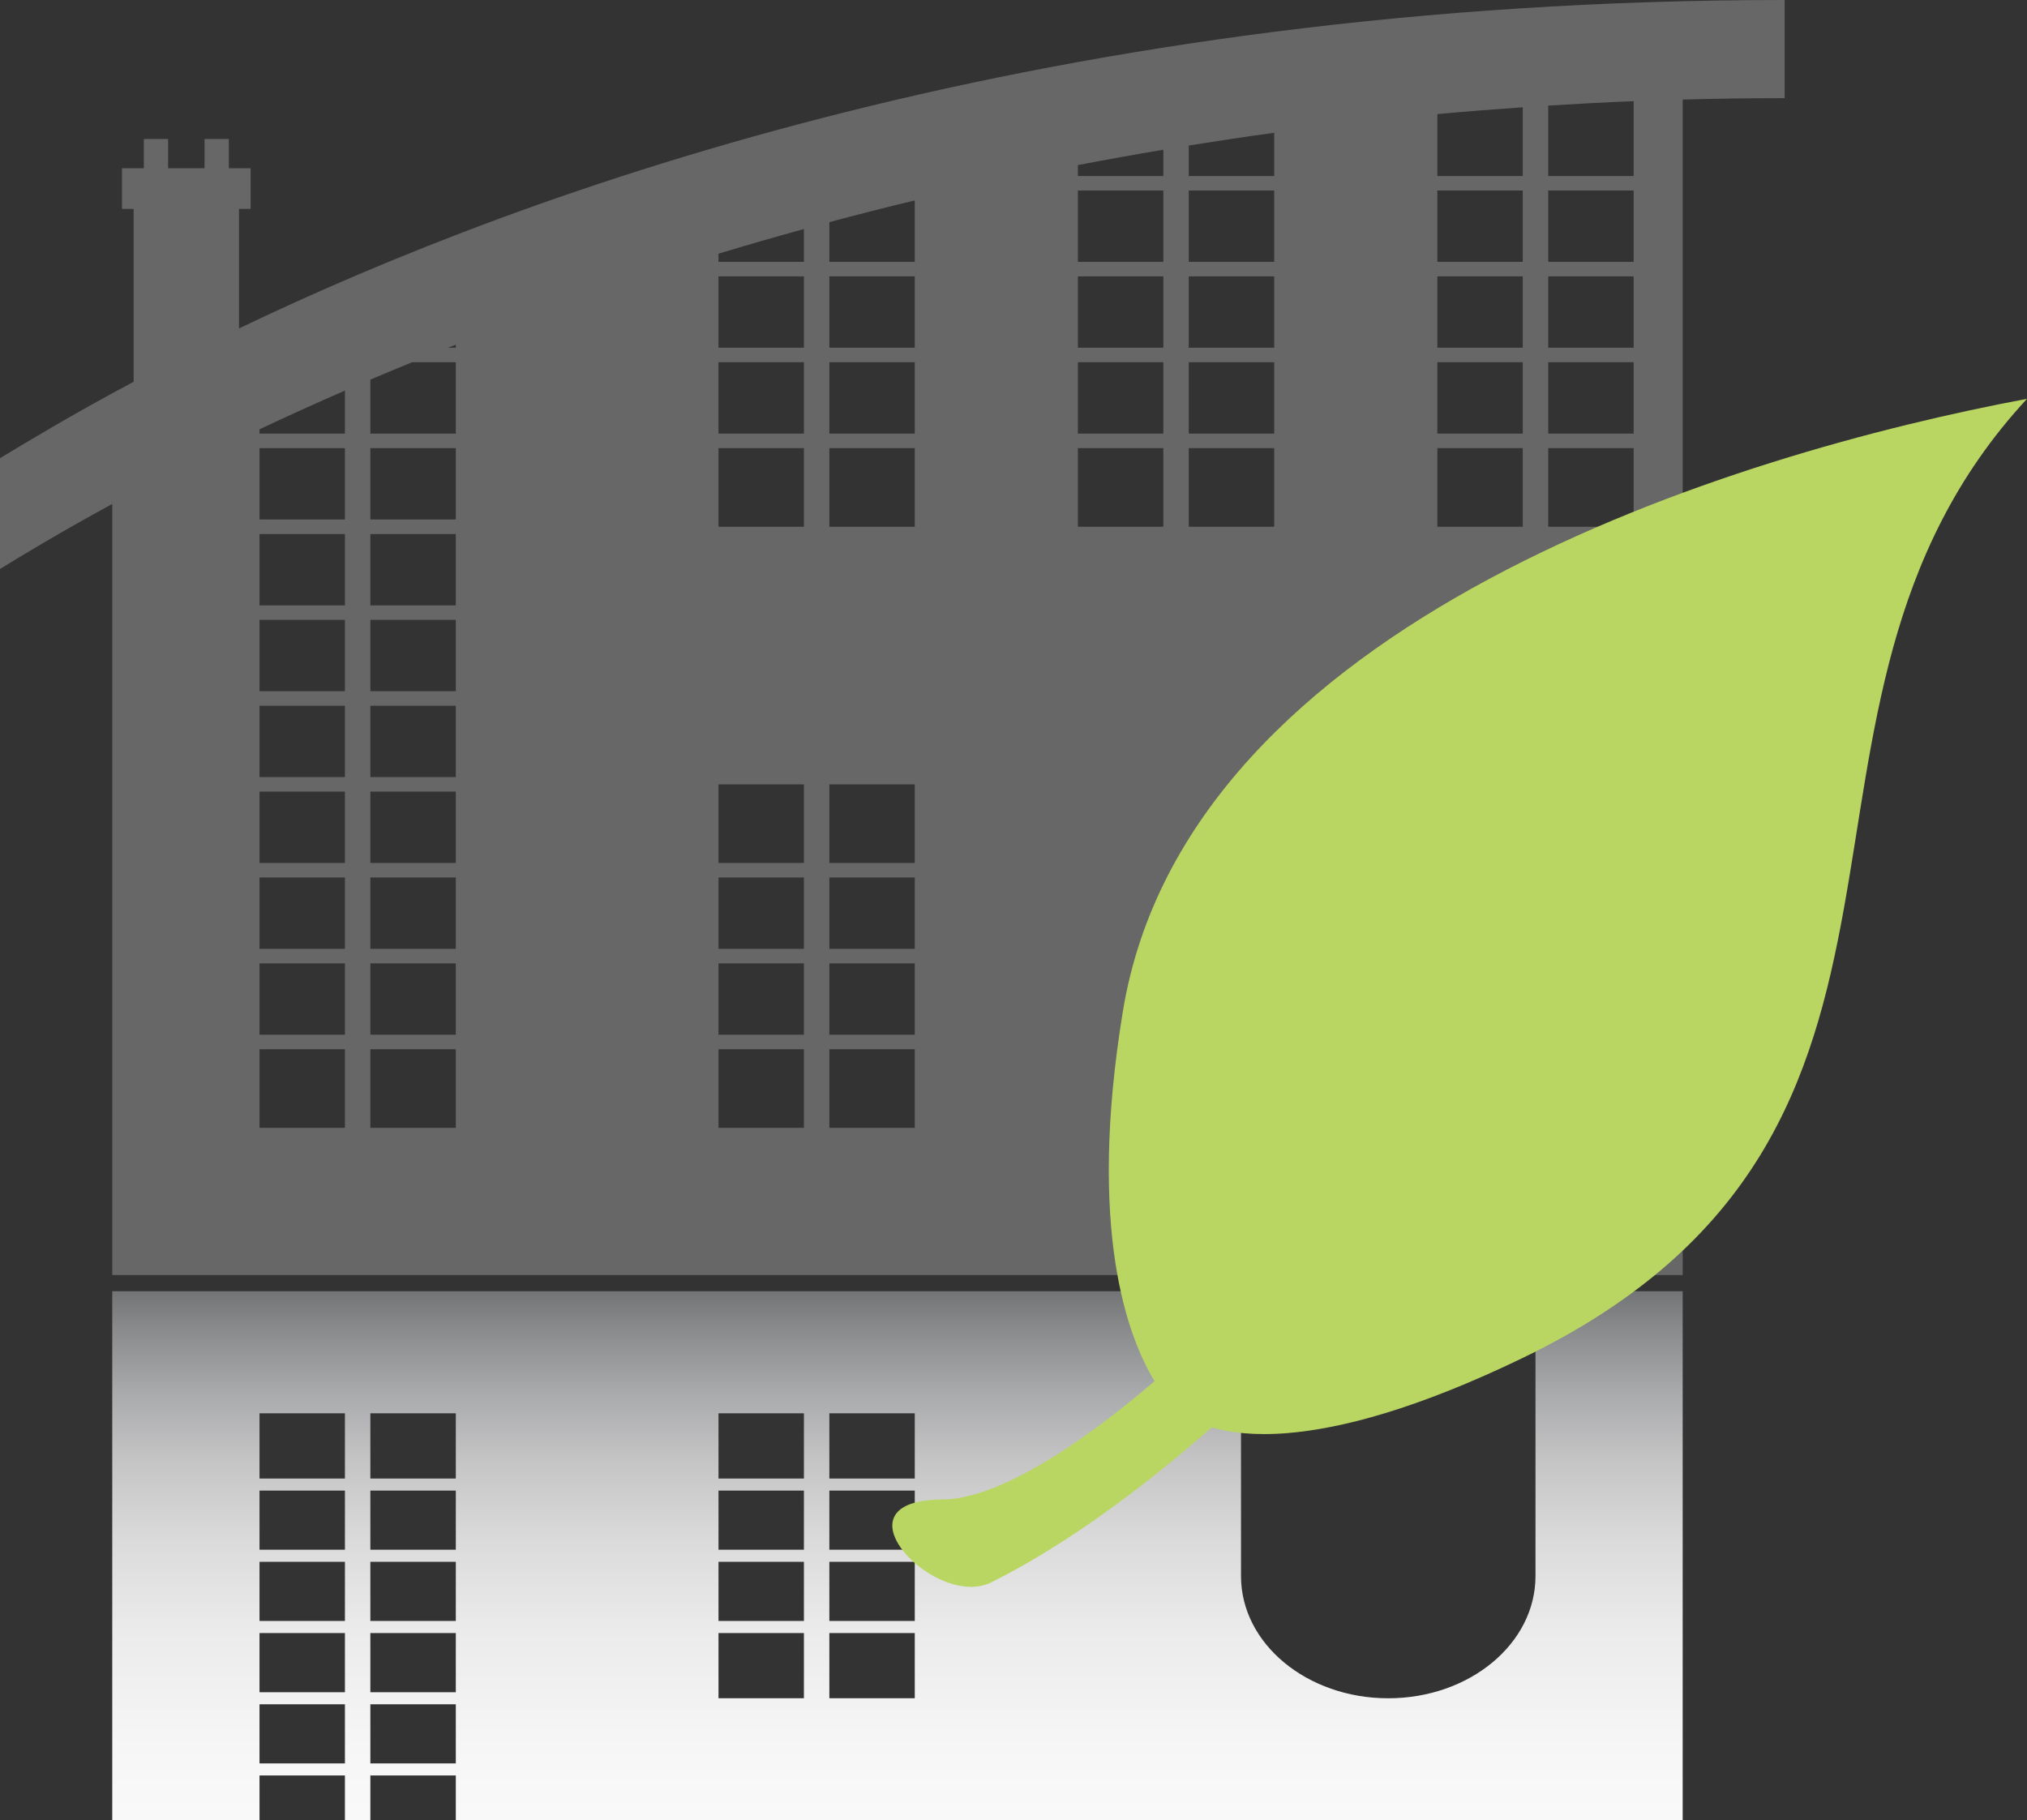 <?xml version="1.0" encoding="utf-8"?>
<!-- Generator: Adobe Illustrator 17.0.0, SVG Export Plug-In . SVG Version: 6.00 Build 0)  -->
<!DOCTYPE svg PUBLIC "-//W3C//DTD SVG 1.1//EN" "http://www.w3.org/Graphics/SVG/1.1/DTD/svg11.dtd">
<svg version="1.1" id="Layer_1" xmlns="http://www.w3.org/2000/svg" xmlns:xlink="http://www.w3.org/1999/xlink" x="0px" y="0px"
	 width="184.129px" height="165.349px" viewBox="0 0 184.129 165.349" enable-background="new 0 0 184.129 165.349"
	 xml:space="preserve">
<rect x="0" y="0" width="184.129" height="165.349" fill="#333333" stroke="none"/>
<linearGradient id="Possibly_x2C__Yes_1_" gradientUnits="userSpaceOnUse" x1="81.057" y1="213.394" x2="81.057" y2="117.304">
	<stop  offset="0" style="stop-color:#FFFFFF"/>
	<stop  offset="0.42" style="stop-color:#FDFDFD"/>
	<stop  offset="0.571" style="stop-color:#F6F6F7"/>
	<stop  offset="0.679" style="stop-color:#EBEBEB"/>
	<stop  offset="0.766" style="stop-color:#DADADB"/>
	<stop  offset="0.841" style="stop-color:#C4C4C5"/>
	<stop  offset="0.906" style="stop-color:#A8A9AB"/>
	<stop  offset="0.965" style="stop-color:#898A8C"/>
	<stop  offset="1" style="stop-color:#727476"/>
</linearGradient>
<path id="Possibly_x2C__Yes" fill="url(#Possibly_x2C__Yes_1_)" d="M21.711,188.644v9.007h1.056v3.063h-1.981v2.205h-2.205v-2.205
	H15.27v2.205h-2.205v-2.205h-1.983v-3.063h1.058v-13.025c-5.656-2.504-9.72-4.549-12.141-5.759v-8.351
	c1.943,0.99,5.374,2.722,10.198,4.901v-58.112h102.534v25.888c0,6.129,5.988,11.096,13.375,11.096
	c7.385,0,13.375-4.967,13.375-11.096v-25.888h13.371v88.588c3.052,0.07,6.135,0.106,9.26,0.106v7.396
	C95.564,213.395,48.117,199.148,21.711,188.644z M31.332,128.4h-7.759v5.924h7.759V128.4z M31.332,135.42h-7.759v5.374h7.759V135.42
	z M31.332,141.89h-7.759v5.376h7.759V141.89z M31.332,148.362h-7.759v5.376h7.759V148.362z M31.332,154.834h-7.759v5.374h7.759
	V154.834z M31.332,161.304h-7.759v5.376h7.759V161.304z M31.332,167.776h-7.759v5.376h7.759V167.776z M31.332,174.248h-7.759v5.376
	h7.759V174.248z M31.332,180.717h-7.759v0.326c2.423,0.948,5.013,1.923,7.759,2.918V180.717z M41.405,128.4h-7.762v5.924h7.762
	V128.4z M41.405,135.42h-7.762v5.374h7.762V135.42z M41.405,141.89h-7.762v5.376h7.762V141.89z M41.405,148.362h-7.762v5.376h7.762
	V148.362z M41.405,154.834h-7.762v5.374h7.762V154.834z M41.405,161.304h-7.762v5.376h7.762V161.304z M41.405,167.776h-7.762v5.376
	h7.762V167.776z M41.405,174.248h-7.762v5.376h7.762V174.248z M41.405,180.717h-7.762v4.067c1.23,0.436,2.493,0.874,3.783,1.312
	h3.979V180.717z M41.405,187.189h-0.7c0.235,0.077,0.464,0.154,0.7,0.231V187.189z M73.026,128.4h-7.759v5.924h7.759V128.4z
	 M73.026,135.42h-7.759v5.374h7.759V135.42z M73.026,141.89h-7.759v5.376h7.759V141.89z M73.026,148.362h-7.759v5.922h7.759V148.362
	z M73.026,173.7h-7.762v5.924h7.762V173.7z M73.026,180.717h-7.762v5.378h7.762V180.717z M73.026,187.189h-7.762v5.378h7.762
	V187.189z M73.026,193.661h-7.762v0.616c2.524,0.632,5.112,1.252,7.762,1.857V193.661z M83.096,128.4h-7.759v5.924h7.759V128.4z
	 M83.096,135.42h-7.759v5.374h7.759V135.42z M83.096,141.89h-7.759v5.376h7.759V141.89z M83.096,148.362h-7.759v5.922h7.759V148.362
	z M83.096,173.7h-7.759v5.924h7.759V173.7z M83.096,180.717h-7.759v5.378h7.759V180.717z M83.096,187.189h-7.759v5.378h7.759
	V187.189z M83.096,193.661h-7.759v2.993c2.531,0.561,5.114,1.109,7.759,1.637V193.661z M105.676,173.7h-7.762v5.924h7.762V173.7z
	 M105.676,180.717h-7.762v5.378h7.762V180.717z M105.676,187.189h-7.762v5.378h7.762V187.189z M105.676,193.661h-7.762v5.376h7.762
	V193.661z M105.676,200.131h-7.762v0.821c2.544,0.407,5.132,0.792,7.762,1.16V200.131z M115.746,173.7h-7.762v5.924h7.762V173.7z
	 M115.746,180.717h-7.762v5.378h7.762V180.717z M115.746,187.189h-7.762v5.378h7.762V187.189z M115.746,193.661h-7.762v5.376h7.762
	V193.661z M115.746,200.131h-7.762v2.295c2.551,0.341,5.136,0.662,7.762,0.962V200.131z M138.325,173.7h-7.759v5.924h7.759V173.7z
	 M138.325,180.717h-7.759v5.378h7.759V180.717z M138.325,187.189h-7.759v5.378h7.759V187.189z M138.325,193.661h-7.759v5.376h7.759
	V193.661z M138.325,200.131h-7.759v4.665c2.553,0.194,5.143,0.363,7.759,0.513V200.131z M148.397,173.7h-7.759v5.924h7.759V173.7z
	 M148.397,180.717h-7.759v5.378h7.759V180.717z M148.397,187.189h-7.759v5.378h7.759V187.189z M148.397,193.661h-7.759v5.376h7.759
	V193.661z M148.397,200.131h-7.759v5.306c2.557,0.132,5.141,0.246,7.759,0.332V200.131z"/>
<g>
	<path fill="#676767" d="M21.711,29.838V18.98h1.056v-3.693h-1.981v-2.658h-2.205v2.658H15.27v-2.658h-2.205v2.658h-1.983v3.693
		h1.058v15.701C6.485,37.701,2.421,40.166,0,41.625v10.068c1.943-1.193,5.374-3.281,10.198-5.909v70.057h102.534V84.632
		c0-7.387,5.988-13.375,13.375-13.375c7.385,0,13.375,5.988,13.375,13.375v31.209h13.371V9.045c3.052-0.084,6.135-0.128,9.26-0.128
		V0C95.564,0,48.117,17.176,21.711,29.838z M31.332,102.463h-7.759v-7.139h7.759V102.463z M31.332,94.002h-7.759v-6.479h7.759
		V94.002z M31.332,86.201h-7.759v-6.479h7.759V86.201z M31.332,78.399h-7.759v-6.481h7.759V78.399z M31.332,70.598h-7.759v-6.481
		h7.759V70.598z M31.332,62.797h-7.759v-6.481h7.759V62.797z M31.332,54.996h-7.759v-6.481h7.759V54.996z M31.332,47.192h-7.759
		v-6.479h7.759V47.192z M31.332,39.393h-7.759v-0.392c2.423-1.142,5.013-2.319,7.759-3.517V39.393z M41.405,102.463h-7.762v-7.139
		h7.762V102.463z M41.405,94.002h-7.762v-6.479h7.762V94.002z M41.405,86.201h-7.762v-6.479h7.762V86.201z M41.405,78.399h-7.762
		v-6.481h7.762V78.399z M41.405,70.598h-7.762v-6.481h7.762V70.598z M41.405,62.797h-7.762v-6.481h7.762V62.797z M41.405,54.996
		h-7.762v-6.481h7.762V54.996z M41.405,47.192h-7.762v-6.479h7.762V47.192z M41.405,39.393h-7.762V34.49
		c1.23-0.524,2.493-1.052,3.783-1.58h3.979V39.393z M41.405,31.592h-0.7c0.235-0.092,0.464-0.187,0.7-0.279V31.592z M73.026,102.463
		h-7.759v-7.139h7.759V102.463z M73.026,94.002h-7.759v-6.479h7.759V94.002z M73.026,86.201h-7.759v-6.479h7.759V86.201z
		 M73.026,78.399h-7.759v-7.139h7.759V78.399z M73.026,47.855h-7.762v-7.143h7.762V47.855z M73.026,39.393h-7.762V32.91h7.762
		V39.393z M73.026,31.592h-7.762v-6.483h7.762V31.592z M73.026,23.791h-7.762v-0.744c2.524-0.764,5.112-1.51,7.762-2.238V23.791z
		 M83.096,102.463h-7.759v-7.139h7.759V102.463z M83.096,94.002h-7.759v-6.479h7.759V94.002z M83.096,86.201h-7.759v-6.479h7.759
		V86.201z M83.096,78.399h-7.759v-7.139h7.759V78.399z M83.096,47.855h-7.759v-7.143h7.759V47.855z M83.096,39.393h-7.759V32.91
		h7.759V39.393z M83.096,31.592h-7.759v-6.483h7.759V31.592z M83.096,23.791h-7.759V20.18c2.531-0.676,5.114-1.336,7.759-1.972
		V23.791z M105.676,47.855h-7.762v-7.143h7.762V47.855z M105.676,39.393h-7.762V32.91h7.762V39.393z M105.676,31.592h-7.762v-6.483
		h7.762V31.592z M105.676,23.791h-7.762v-6.483h7.762V23.791z M105.676,15.99h-7.762v-0.99c2.544-0.491,5.132-0.955,7.762-1.397
		V15.99z M115.746,47.855h-7.762v-7.143h7.762V47.855z M115.746,39.393h-7.762V32.91h7.762V39.393z M115.746,31.592h-7.762v-6.483
		h7.762V31.592z M115.746,23.791h-7.762v-6.483h7.762V23.791z M115.746,15.99h-7.762v-2.768c2.551-0.409,5.136-0.799,7.762-1.157
		V15.99z M138.325,47.855h-7.759v-7.143h7.759V47.855z M138.325,39.393h-7.759V32.91h7.759V39.393z M138.325,31.592h-7.759v-6.483
		h7.759V31.592z M138.325,23.791h-7.759v-6.483h7.759V23.791z M138.325,15.99h-7.759v-5.623c2.553-0.235,5.143-0.44,7.759-0.621
		V15.99z M148.397,47.855h-7.759v-7.143h7.759V47.855z M148.397,39.393h-7.759V32.91h7.759V39.393z M148.397,31.592h-7.759v-6.483
		h7.759V31.592z M148.397,23.791h-7.759v-6.483h7.759V23.791z M148.397,15.99h-7.759V9.595c2.557-0.161,5.141-0.299,7.759-0.403
		V15.99z"/>
</g>
<path fill="#BAD662" d="M81.82,140.608c1.368,1.94,4.311,3.754,6.778,3.541c0.496-0.036,0.982-0.167,1.429-0.38
	c6.97-3.49,13.88-8.683,20.04-14.088c1.601,0.461,3.84,0.77,6.93,0.512c4.843-0.406,11.727-2.179,21.387-6.854
	c42.74-20.704,19.61-58.859,45.744-87.106c-26.489,4.959-76.331,20.065-82.136,55.693c-3.242,19.848,0.456,29.564,2.887,33.556
	c-6.859,5.871-13.794,10.309-18.632,10.719l-0.658,0.025c-0.375,0-0.725,0.016-1.044,0.051
	C80.675,136.595,80.452,138.667,81.82,140.608z"/>
</svg>
